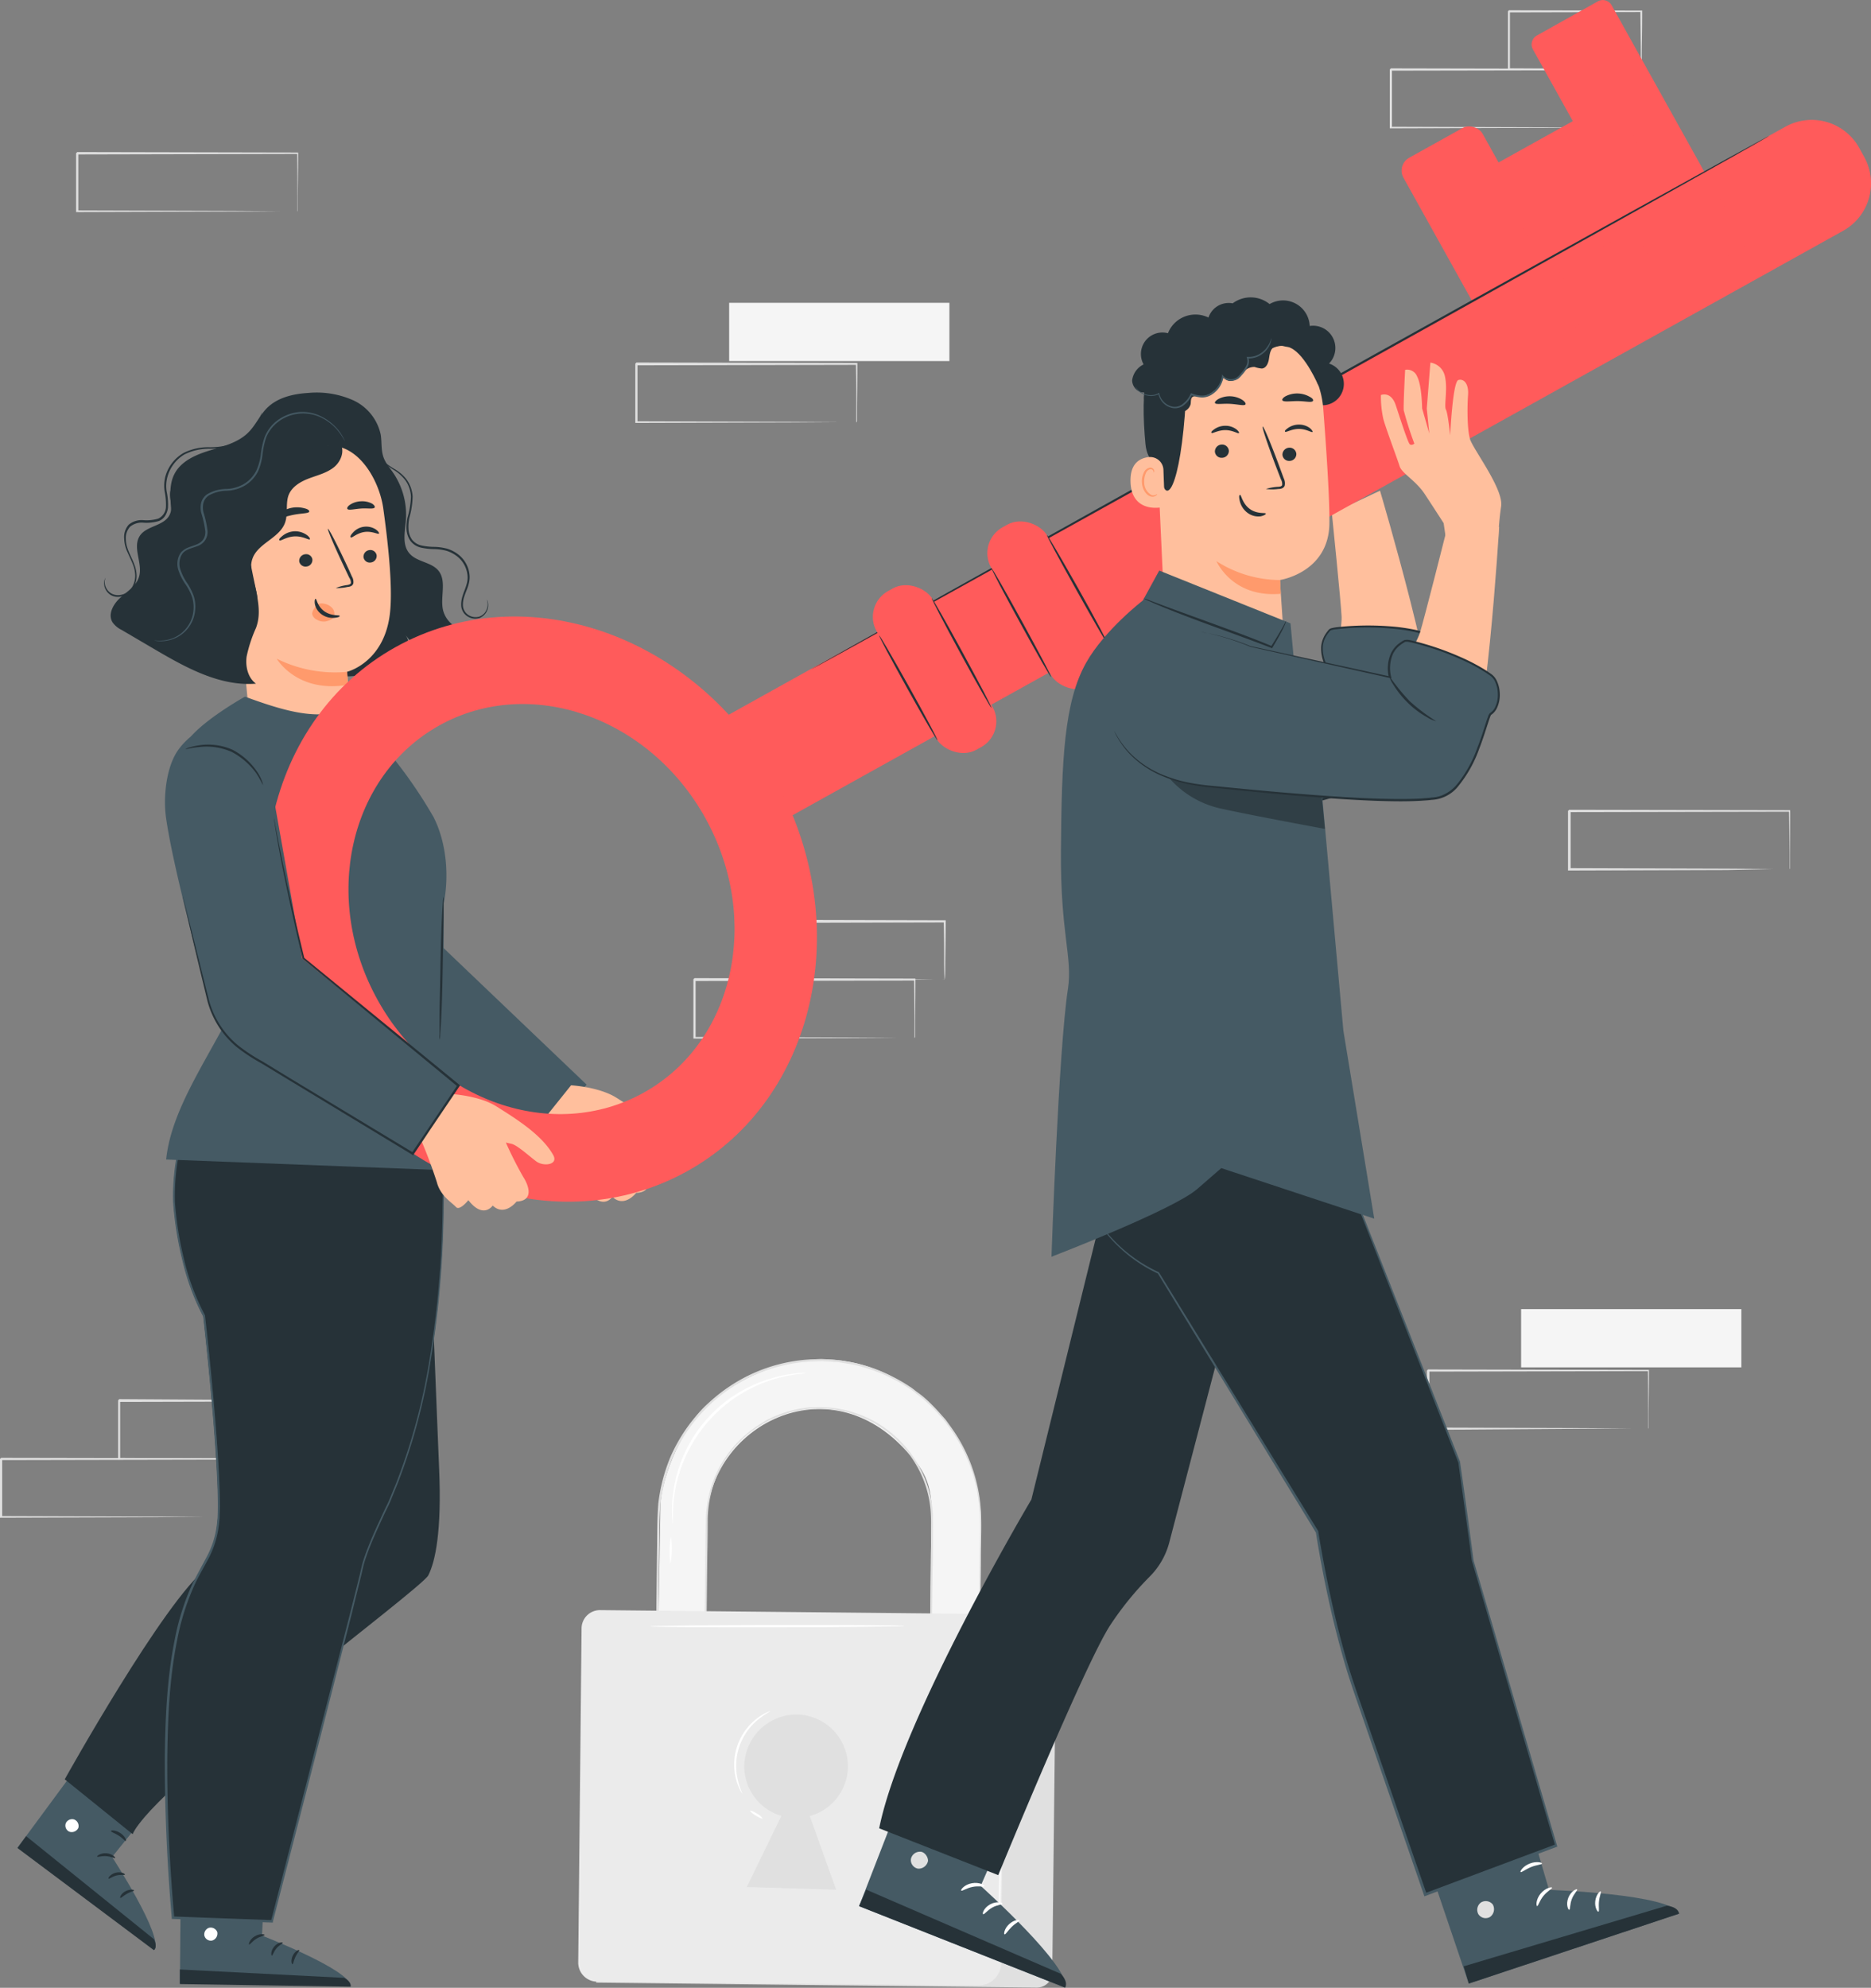 <svg xmlns="http://www.w3.org/2000/svg" viewBox="0 0 413.3 439.05"><rect x="0" y="0" width="413.3" height="439.05" fill="#808080" stroke="none"/><defs><style>.cls-1{fill:#e0e0e0;}.cls-2{fill:#f5f5f5;}.cls-3{fill:#ebebeb;}.cls-4{fill:#fafafa;}.cls-5{fill:#fff;}.cls-6{fill:#455a64;}.cls-7{fill:#263238;}.cls-8{fill:#ffbf9d;}.cls-9{fill:#ff9a6c;}.cls-10{fill:#ff5b5b;}.cls-11{opacity:0.3;}</style></defs><g id="Layer_2" data-name="Layer 2"><g id="Layer_1-2" data-name="Layer 1"><path class="cls-1" d="M395.28,192v-3.43c0-2.22,0-5.42-.08-9.44l.15.15-48.65.09.25-.24h0V192l-.24-.25,34.67.11,10.23.07h.12l-10.28.23-34.84.11h-.24V179.11h0l.25-.25,48.65.09h.18v.16c0,4.06-.06,7.29-.08,9.53v3.13A.72.72,0,0,1,395.28,192Z"/><path class="cls-2" d="M216,394.73l-11,4.73.74-65.25c.34-7.81-3.25-11.14-5.2-13.36-17.71-20.14-44.12-5.53-44.35,14.88L155.53,394l-10.71-.12,1.06-61c.08-6.87,5.42-18.79,10.81-23.06,29.8-23.61,60.29.78,60,26.58Z"/><path class="cls-1" d="M216,394.73v-4.55c0-3,.06-7.35.1-13s.11-12.5.18-20.49q.06-6,.12-12.77c0-4.52.41-9.33-.52-14.27a34.72,34.72,0,0,0-6.13-14.31c-.41-.55-.8-1.11-1.23-1.65s-.92-1-1.38-1.55a36.33,36.33,0,0,0-3-2.95c-.51-.49-1.11-.88-1.67-1.33a13.59,13.59,0,0,0-1.74-1.27,35.31,35.31,0,0,0-3.78-2.18,36.43,36.43,0,0,0-8.42-3l-2.26-.37-1.13-.19-1.15-.07-2.32-.15c-.78,0-1.56.05-2.34.08a35.28,35.28,0,0,0-30.81,21.44,37.76,37.76,0,0,0-2.62,10.11c-.3,3.5-.22,7.11-.29,10.72-.16,14.47-.33,29.45-.5,44.8q0,3.08-.07,6.12l-.25-.26,10.71.12-.25.25q.19-17.4.39-34,.09-8.25.19-16.29,0-4,.09-8a27.59,27.59,0,0,1,1.3-7.74,25.21,25.21,0,0,1,8.86-12.19,18.2,18.2,0,0,1,1.53-1.07l1.6-1a25.89,25.89,0,0,1,3.37-1.48,26.53,26.53,0,0,1,3.51-1c.59-.13,1.19-.18,1.78-.28l.89-.12h.9a25.32,25.32,0,0,1,7,.59,26.85,26.85,0,0,1,6.42,2.45,25.54,25.54,0,0,1,12,14.81,26,26,0,0,1,1,6,14.74,14.74,0,0,0,0,1.49,14.41,14.41,0,0,1,0,1.47v2.9c0,1.91,0,3.79-.07,5.63-.1,7.36-.18,14.12-.26,20.22-.17,12.19-.3,21.73-.39,28.07l-.07-.07,8.08.13h0l-8.12-.05h-.07v-.07c0-6.34.14-15.88.25-28.07.06-6.1.13-12.87.2-20.23,0-1.84,0-3.72.06-5.63v-4.36l-.06-1.47a23.65,23.65,0,0,0-3.53-11.57,24.92,24.92,0,0,0-9.27-8.91,26.76,26.76,0,0,0-6.31-2.4,25.47,25.47,0,0,0-6.91-.56h-.88l-.87.13c-.59.09-1.18.14-1.76.27a27,27,0,0,0-6.75,2.43l-1.57.94a17,17,0,0,0-1.5,1,24.71,24.71,0,0,0-8.69,12,26.53,26.53,0,0,0-1.26,7.6q0,3.94-.09,7.95-.09,8-.18,16.29c-.12,11-.25,22.37-.38,34v.25h-.25L144.79,394h-.25v-.25q0-3,.07-6.12c.18-15.34.35-30.32.52-44.8.07-3.62,0-7.19.29-10.77a38.28,38.28,0,0,1,2.67-10.24A35.94,35.94,0,0,1,161,306.32a35.55,35.55,0,0,1,18.32-6.08c.79,0,1.58-.09,2.37-.07l2.69.16,1.48.17,2.24.37,1,.22a35.08,35.08,0,0,1,8,2.94,33.94,33.94,0,0,1,3.83,2.21c.63.37,1.17.87,1.75,1.29a18.19,18.19,0,0,1,1.7,1.34,36.92,36.92,0,0,1,3,3l1.4,1.57c.43.55.82,1.12,1.23,1.68a35,35,0,0,1,6.17,14.47c.93,5,.46,9.84.49,14.36s-.12,8.82-.17,12.82c-.11,8-.21,14.88-.29,20.51s-.14,10-.19,12.94c0,1.46,0,2.59-.06,3.35A3.1,3.1,0,0,0,216,394.73Z"/><path class="cls-1" d="M132.59,355.84l97,1.1a3.73,3.73,0,0,1,3.7,3.78l-.85,75A3.39,3.39,0,0,1,229,439l-97.29-1.1h0l.93-82.1Z"/><path class="cls-3" d="M132.59,355.63l85.3.85a4.06,4.06,0,0,1,4,4.1l-.73,73a5,5,0,0,1-5.05,4.95l-84.22-.84a4.21,4.21,0,0,1-4.16-4.24h0l.74-73.8A4.05,4.05,0,0,1,132.59,355.63Z"/><path class="cls-1" d="M187.3,390.26A11.46,11.46,0,0,0,176,378.68h-.36a11.59,11.59,0,0,0-11.23,11.23,11.4,11.4,0,0,0,8.2,11.16l-7.65,15.72,19.75.59-5.84-16.27A11.42,11.42,0,0,0,187.3,390.26Z"/><path class="cls-4" d="M220.63,431.2c-.14,0,0-14.29.25-31.91s.61-31.92.75-31.92,0,14.29-.25,31.92S220.77,431.21,220.63,431.2Z"/><path class="cls-5" d="M199.79,359.11c0,.14-12.57.28-28.08.31s-28.09-.06-28.09-.2,12.57-.27,28.09-.3S199.79,359,199.79,359.11Z"/><path class="cls-5" d="M164,396.17a2.49,2.49,0,0,1-.47-.72,11.11,11.11,0,0,1-.86-2.18,12.85,12.85,0,0,1,4.7-13.84,11.57,11.57,0,0,1,2-1.21,2.82,2.82,0,0,1,.8-.28,27.61,27.61,0,0,0-2.59,1.77A13.19,13.19,0,0,0,163,393.18C163.45,395.11,164,396.11,164,396.17Z"/><path class="cls-5" d="M168.45,401.65c-.07.12-.74-.17-1.5-.64s-1.31-.95-1.24-1.07.75.17,1.51.64A3.32,3.32,0,0,1,168.45,401.65Z"/><path class="cls-5" d="M178,303.28a14,14,0,0,1-1.93.25,34.85,34.85,0,0,0-5.16,1.11,31.4,31.4,0,0,0-22.26,30v1.94a1.69,1.69,0,0,1-.08-.5c0-.33-.1-.81-.11-1.44a27.9,27.9,0,0,1,.3-5.32,30.37,30.37,0,0,1,22.06-25,28.35,28.35,0,0,1,5.24-1c.62-.07,1.11-.06,1.44-.07A4.19,4.19,0,0,1,178,303.28Z"/><path class="cls-5" d="M148.09,345.43a18.5,18.5,0,0,1,.13-6A17.52,17.52,0,0,1,148.09,345.43Z"/><rect class="cls-2" x="161.07" y="66.88" width="48.65" height="12.87"/><path class="cls-1" d="M189.15,93.31V89.88c0-2.22,0-5.41-.08-9.44l.15.15-48.65.1.25-.25h0V93.29l-.24-.24,34.67.11,10.23.07h.12l-10.18.07-34.84.11h-.24V80.32h0l.25-.25,48.65.1h.15v.15c0,4.06-.06,7.29-.08,9.53V93A.54.54,0,0,1,189.15,93.31Z"/><rect class="cls-2" x="336.01" y="289.14" width="48.65" height="12.87"/><path class="cls-1" d="M364.09,315.57a1,1,0,0,1,0-.24v-3.19c0-2.22,0-5.41-.08-9.44l.15.15-48.65.1c.11-.11-.25.24.24-.25h0v12.85l-.24-.24,34.67.11,10.23.07h.12l-10.18.07-34.9.25h-.25V302.72h0l.25-.25,48.65.1h.15v.15c0,4.06-.06,7.29-.08,9.53v3.13A1.08,1.08,0,0,1,364.09,315.57Z"/><path class="cls-1" d="M65.71,46.72a.88.88,0,0,1,0-.23v-3.2c0-2.22,0-5.41-.08-9.44l.15.15-48.72.11c.11-.11-.25.25.24-.25h0V46.72l-.24-.24,34.67.11L62,46.66h3.75a.89.89,0,0,1-.23,0H62.07l-10.17.07-34.84.11h-.25v-13h0l.25-.25,48.65.1h.15v.15c0,4.07-.06,7.29-.08,9.53v3.14A.75.75,0,0,1,65.71,46.72Z"/><path class="cls-1" d="M355.81,28.24V24.81c0-2.22,0-5.42-.08-9.44l.15.15-48.65.09.25-.24h0V28.24l-.24-.24,34.67.11,10.23.06h.12l-10.18.07-34.84.11H307v-13h0l.25-.25,48.65.1h.15v.15c0,4.06-.06,7.29-.08,9.53v3.13A.6.6,0,0,1,355.81,28.24Z"/><path class="cls-1" d="M362.45,15.37a1,1,0,0,1,0-.25V11.86c0-2.26-.06-5.44-.1-9.36l.18.17-29.23.07.24-.24h0V15.35l-.23-.24,20.91.11,6.09.07h2.23a2.35,2.35,0,0,1-.53,0h-1.6l-6,.06-21.07.11h-.24V2.52h0c-.06,0,.47-.47.25-.25l29.23.07h.18v.18c0,4-.08,7.18-.1,9.47v2.54C362.66,15.16,362.45,15.38,362.45,15.37Z"/><path class="cls-1" d="M48.81,335.11v-3.42c0-2.22,0-5.42-.08-9.45l.15.15-48.65.1.25-.25h0V335.1l-.24-.24,34.67.11,10.23.07h.12l-10.18.07-34.84.11H0v-13H0L.25,322l48.65.09h.15v.15c0,4.07-.06,7.29-.08,9.54v3.13C48.82,335.11,48.82,335.11,48.81,335.11Z"/><path class="cls-1" d="M55.45,322.26a1,1,0,0,1,0-.24v-3.26c0-2.26-.06-5.45-.1-9.37l.18.18-29.23.07c-.22.22.3-.3.24-.25h0v12.86l-.23-.23,20.91.11,6.09.07h2.23a2.35,2.35,0,0,1-.53,0h-1.6l-6,.07-21.07.11H26.1v-13.1h0l.25-.25,29.1.18h.18v.18c0,4-.08,7.19-.1,9.47v2.55A2.72,2.72,0,0,1,55.45,322.26Z"/><path class="cls-1" d="M202,229.3a.88.88,0,0,1,0-.23v-3.19c0-2.23,0-5.42-.08-9.45l.15.15-48.65.1c.11-.11-.25.25.24-.25h0v12.85l-.24-.24,34.67.11,10.23.07h.11l-10.17.06-34.84.11h-.25v-13.1h0l.25-.25,48.65.1h.15v.15c0,4.07-.06,7.29-.08,9.54V229A1.28,1.28,0,0,1,202,229.3Z"/><path class="cls-1" d="M208.61,216.43a1,1,0,0,1,0-.24v-.69l-.05-2.58c0-2.25,0-5.44-.09-9.36l.18.18-29.24.07.25-.25h0v12.86l-.24-.23,20.91.11,6.1.06h2.23a2.44,2.44,0,0,1-.54,0h-1.59l-6,.07-21.07.11h-.23v-13.1h0c0,.05.48-.47.25-.25l29.24.07h.18v.18c0,4-.07,7.19-.09,9.47,0,1.07,0,1.92-.05,2.54A4.56,4.56,0,0,1,208.61,216.43Z"/><path class="cls-6" d="M21.87,383.71l-18,24.4,30.26,22.52c2-3-9.37-20.48-9.37-20.48L37,395Z"/><path class="cls-5" d="M16.45,401.89a1.54,1.54,0,0,0-1.9.77,1.49,1.49,0,0,0,.75,1.9,1.61,1.61,0,0,0,2-.83,1.54,1.54,0,0,0-1-1.89"/><path class="cls-7" d="M3.86,408.17l1.91-2.62L34,428.31s.9,1.6,0,2.43Z"/><path class="cls-7" d="M25.45,410.37c-.11.15-.9-.33-2-.4s-1.93.27-2,.11.77-.85,2.07-.75S25.53,410.26,25.45,410.37Z"/><path class="cls-7" d="M27.6,414.05c-.08.17-.9-.06-1.87.19s-1.6.81-1.75.69.39-1,1.6-1.31S27.7,413.91,27.6,414.05Z"/><path class="cls-7" d="M26.57,419.19c-.16-.07.19-1,1.17-1.49s1.91-.33,1.88-.16-.78.28-1.57.73S26.73,419.28,26.57,419.19Z"/><path class="cls-7" d="M27.79,406.61c-.17.09-.69-.62-1.57-1.18s-1.72-.79-1.71-1,1-.25,2.06.43S28,406.55,27.79,406.61Z"/><path class="cls-7" d="M95,281.57c.54,3.06,1.4,29.09,2,42.82s-.82,20.48-2.39,23.56S33.81,394.66,29.3,405.11L14.3,393s22-39.49,31.38-46.67,27.43-13.77,27.43-13.77L68,257.39l24.59-1.34Z"/><path class="cls-6" d="M40,407.84l-.26,30.27,37.71.52c-.17-3.6-19.58-11.11-19.58-11.11l1-19.41Z"/><path class="cls-5" d="M46.23,425.77a1.55,1.55,0,0,0-1.09,1.74,1.48,1.48,0,0,0,1.72,1.1A1.62,1.62,0,0,0,48,426.76a1.54,1.54,0,0,0-1.91-.94"/><path class="cls-7" d="M39.73,438.22V435L76,436.85s1.66.77,1.45,1.95Z"/><path class="cls-7" d="M58.45,427.38c0,.19-.93.26-1.84.84s-1.41,1.34-1.58,1.27.12-1.14,1.24-1.82S58.53,427.21,58.45,427.38Z"/><path class="cls-7" d="M62.45,429.11c0,.18-.77.48-1.4,1.25s-.83,1.6-1,1.58-.29-1.05.52-2S62.45,428.9,62.45,429.11Z"/><path class="cls-7" d="M64.6,433.84c-.17,0-.41-.89.07-1.89s1.36-1.39,1.43-1.24-.46.69-.85,1.52S64.78,433.82,64.6,433.84Z"/><path class="cls-7" d="M58.21,422.93c-.08.17-.92-.1-2,0s-1.86.37-2,.21.69-.8,1.92-.85S58.3,422.79,58.21,422.93Z"/><path class="cls-7" d="M97.75,252.94c0,1.77,2.87,46.58-11.78,79,0,0-5.07,10.14-6,14.57s-19.88,77.91-19.88,77.91l-21.9-.8s-3.5-36.81,0-58.12,10-18.81,10-32.57-3.27-42.29-3.27-42.29-4.78-7.79-6.41-22.9C37.18,255.47,43,242.32,43,242.32l5.71-10.11L97,229.68Z"/><path class="cls-6" d="M97.75,252.94v-1.53c0-1-.06-2.51-.1-4.48-.09-4-.24-9.77-.42-17.29v-.11h-.12L48.8,232h-.1l-.06.09c-1.77,3.14-3.72,6.57-5.72,10.11h0a64.61,64.61,0,0,0-3.47,11.1,49.52,49.52,0,0,0-1.21,12.19,74.5,74.5,0,0,0,2,12.69,51.58,51.58,0,0,0,4.63,12.57v-.1c.83,7.46,1.6,15.19,2.25,23.15.32,4,.6,8,.8,12.11.1,2,.18,4.1.19,6.17,0,1,0,2.07-.06,3.1a28.47,28.47,0,0,1-.38,3.08,20,20,0,0,1-2.15,5.86c-1,1.87-2,3.72-3,5.67a53.59,53.59,0,0,0-3.93,12.4c-1.74,8.6-2.09,17.54-2.19,26.55,0,11.89.56,23.57,1.54,34.86v.24h.23l21.9.8h.21l0-.21c6.35-24.61,12.27-47.61,17.49-68.29l1.89-7.65c.33-1.27.54-2.53.93-3.73s.83-2.39,1.29-3.55c.94-2.32,2-4.57,3-6.76l.78-1.63a16.11,16.11,0,0,0,.74-1.64c.45-1.11.9-2.2,1.35-3.29A132.79,132.79,0,0,0,94.71,303,216.52,216.52,0,0,0,98,266.21c.06-8.62-.29-13.3-.29-13.3v.86c0,.57,0,1.44.06,2.56.06,2.25.1,5.57,0,9.88a222.52,222.52,0,0,1-3.33,36.71,132.15,132.15,0,0,1-7,24.84L86.11,331c-.22.56-.47,1.09-.74,1.63s-.53,1.09-.79,1.64c-1,2.19-2.06,4.44-3,6.77-.47,1.17-.92,2.36-1.31,3.58s-.62,2.51-.94,3.75c-.63,2.52-1.26,5.06-1.91,7.65-5.31,20.66-11.22,43.66-17.55,68.27l.26-.19-21.9-.81.26.24c-1-11.27-1.58-22.94-1.54-34.81.1-9,.45-17.9,2.18-26.44A53.75,53.75,0,0,1,43,350c.9-1.93,2-3.76,3-5.66a20.94,20.94,0,0,0,2.12-6,27.65,27.65,0,0,0,.39-3.15c0-1,.1-2.1.06-3.13,0-2.08-.09-4.15-.19-6.2-.2-4.1-.49-8.14-.82-12.12q-1-12-2.27-23.17h0v-.06a51,51,0,0,1-4.65-12.42,75.48,75.48,0,0,1-2-12.6,49.1,49.1,0,0,1,1.18-12.08,66.28,66.28,0,0,1,3.39-11h0l5.7-10.12-.16.1,48.31-2.61-.13-.11c.24,7.51.42,13.33.54,17.28.07,2,.12,3.46.16,4.48S97.75,252.94,97.75,252.94Z"/><path class="cls-6" d="M82,161.18s-13-2.3-11.79,14.43c.76,10,3.7,27.16,5.33,38.11.56,3.79,1.8,10.57,6.81,14.55l35.9,24.84,11.33-13.55L97.56,209l-5-30.2Z"/><path class="cls-7" d="M83.57,100.88a16.47,16.47,0,0,1,6.1,13.92c-.2,2.56-.91,5.47.76,7.42s4.87,1.88,6.45,3.86c1.85,2.34.3,5.82,1,8.73a5.92,5.92,0,0,0,6.29,4.39,23,23,0,0,1-11.44,5l-3.28-4.09c1.22,1.44.89,3.73-.28,5.2a9.61,9.61,0,0,1-4.72,2.8,29.26,29.26,0,0,1-25.65-4.17"/><path class="cls-7" d="M35.54,123.45c.64-2,1.72-3.77,2.15-5.78.92-4.33-1.19-9.21.91-13.11,1.5-2.77,4.68-4.13,7.7-5.06s6.24-1.71,8.49-3.92C56.43,94,57.37,91.72,59,90.1c2.34-2.32,5.8-3.11,9.08-3.31A19.83,19.83,0,0,1,78,88.4,10.83,10.83,0,0,1,84.1,96c.26,1.62.06,3.33.58,4.9s1.91,3.06,2.75,4.67A8.67,8.67,0,0,1,85.26,116L62.08,145.94c-4.87,1.84-16.67-.38-20.43-4S33.93,128.4,35.54,123.45Z"/><path class="cls-8" d="M84.65,112.2c-1-6.8-6.13-14.83-12.88-13.59l-20.84,7c-2,.38-.58,3.73-.38,5.8l4.53,47s-2.82,2-3.82,1.62a.29.29,0,0,0-.37.18.27.27,0,0,0,0,.25c2.53,3.65,14.32,19.52,26.53,14.65,2.72-1.09-.29-9.66,0-12.83l-.36-8.11c-.27-4.14-.4-5.84-.4-5.8s8.62-2.12,9.55-13.65C86.71,129,85.71,119.75,84.65,112.2Z"/><path class="cls-7" d="M83.2,122.66a1.46,1.46,0,0,1-1.3,1.58,1.39,1.39,0,0,1-1.6-1.16v0a1.47,1.47,0,0,1,1.3-1.58,1.4,1.4,0,0,1,1.6,1.16Z"/><path class="cls-7" d="M69,123.55a1.45,1.45,0,0,1-1.29,1.58A1.41,1.41,0,0,1,66.1,124v0a1.47,1.47,0,0,1,1.3-1.58A1.39,1.39,0,0,1,69,123.51Z"/><path class="cls-7" d="M83.72,117.84c-.16.27-1.52-.59-3.22-.34s-2.79,1.41-3,1.2,0-.56.49-1.09a3.91,3.91,0,0,1,5-.69C83.55,117.31,83.8,117.72,83.72,117.84Z"/><path class="cls-7" d="M68.45,119.11c-.2.25-1.53-.72-3.36-.64s-3.13,1.11-3.34.88.09-.54.66-1a4.49,4.49,0,0,1,2.65-1,4.39,4.39,0,0,1,2.7.81C68.33,118.57,68.54,119,68.45,119.11Z"/><path class="cls-7" d="M74.18,129.88a10,10,0,0,1,2.52-.66c.39-.07.77-.18.81-.46a2,2,0,0,0-.36-1.17c-.45-.94-.92-1.93-1.42-3-2-4.23-3.45-7.71-3.28-7.79s1.92,3.28,3.9,7.5c.48,1,.94,2,1.37,3a2.32,2.32,0,0,1,.33,1.56,1,1,0,0,1-.61.64,2.23,2.23,0,0,1-.67.14A10.25,10.25,0,0,1,74.18,129.88Z"/><path class="cls-9" d="M76.69,148.39a29,29,0,0,1-15.56-2.9s4.45,7.7,15.76,5.76Z"/><path class="cls-9" d="M69.39,134.46a2.67,2.67,0,0,1,.8-1,2.06,2.06,0,0,1,1.36-.13,3.17,3.17,0,0,1,1.78.9,1.91,1.91,0,0,1,.45,1.88h0c-.18.66-1.16,1-1.83,1.14a2.94,2.94,0,0,1-2-.41,1.74,1.74,0,0,1-1-1.3A2.18,2.18,0,0,1,69.39,134.46Z"/><path class="cls-7" d="M69.71,132.25c.25,0,.39,1.67,1.94,2.77s3.35.77,3.38,1-.37.36-1.14.44a4.17,4.17,0,0,1-2.82-.75,3.65,3.65,0,0,1-1.52-2.33C69.45,132.69,69.59,132.25,69.71,132.25Z"/><path class="cls-7" d="M68.31,113c-.13.43-1.71.35-3.54.72s-3.28,1-3.55.61c-.12-.17.1-.59.67-1.05a6.24,6.24,0,0,1,5.4-1C68,112.44,68.36,112.75,68.31,113Z"/><path class="cls-7" d="M82.75,112.11c-.29.38-1.55.11-3,.21s-2.73.45-3,.1c-.14-.17,0-.55.55-.93a4.75,4.75,0,0,1,2.43-.77,4.64,4.64,0,0,1,2.48.53C82.68,111.55,82.88,111.91,82.75,112.11Z"/><path class="cls-7" d="M46.32,107.25c1-1.62,2.94-2.45,4.74-3.14A105.27,105.27,0,0,1,75.2,98c1,1.69.08,4-1.47,5.23s-3.55,1.72-5.4,2.41-3.76,1.77-4.53,3.6-.12,4.24-.84,6.22c-1.23,3.42-6,4.52-7.19,7.93-.92,2.59.58,5.34,1,8.06a9.8,9.8,0,0,1-8.36,11.06,8.79,8.79,0,0,1-1.26.09q-.84-14.68-1.69-29.36C45.29,111.16,45.21,109,46.32,107.25Z"/><path class="cls-7" d="M26.6,132c1.55-1.39,3.49-2.59,4.1-4.57.9-2.89-1.42-6.28.08-8.91,1.36-2.4,5.37-2.27,6.64-4.72,1-1.92-.15-3.61.22-5.29s2.77-3.15,4.47-2.95l13.34,19.37c1.24,6.5,2.49,10,1.1,13.76A30.76,30.76,0,0,0,54.48,145c-.3,2.2.27,4.69,2.06,6-8,.63-15.48-3.55-22.4-7.6l-7.29-4.28a5.17,5.17,0,0,1-2-1.68C23.76,135.65,25.06,133.36,26.6,132Z"/><path class="cls-6" d="M34,141.42a3.64,3.64,0,0,0,.86.17,7.45,7.45,0,0,0,2.49-.18,7.47,7.47,0,0,0,5.75-6.54,7.77,7.77,0,0,0-.26-3.07,12.89,12.89,0,0,0-1.48-3,11.37,11.37,0,0,1-1.53-3.08,4,4,0,0,1,.43-3.39c.72-1,2.07-1.21,3.33-1.71a3.25,3.25,0,0,0,2.25-3.36,22.89,22.89,0,0,0-.91-4.16,4.5,4.5,0,0,1,0-2,2.89,2.89,0,0,1,1.15-1.63,8.16,8.16,0,0,1,4-1.08,8.47,8.47,0,0,0,4.12-1.21A7.66,7.66,0,0,0,57,104.11a12.59,12.59,0,0,0,1-3.83,18.66,18.66,0,0,1,.78-3.6,8.25,8.25,0,0,1,1.88-2.83,9.13,9.13,0,0,1,10.53-1.5,11.21,11.21,0,0,1,3.08,2.34,14.66,14.66,0,0,1,1.9,2.73.54.54,0,0,0-.07-.21c-.08-.19-.18-.39-.28-.58a10.67,10.67,0,0,0-1.39-2,11.34,11.34,0,0,0-3.1-2.45A9.39,9.39,0,0,0,66.26,91a9.52,9.52,0,0,0-5.81,2.55,8.54,8.54,0,0,0-2,3,18.7,18.7,0,0,0-.82,3.67,12.45,12.45,0,0,1-1,3.7A7.28,7.28,0,0,1,54,106.82,8.21,8.21,0,0,1,50.05,108a8.49,8.49,0,0,0-4.28,1.16A3.31,3.31,0,0,0,44.45,111a4.75,4.75,0,0,0,0,2.25,23.78,23.78,0,0,1,.9,4.08,3.08,3.08,0,0,1-.46,1.83,3.27,3.27,0,0,1-1.51,1.11c-.59.25-1.23.42-1.85.68a4,4,0,0,0-1.65,1.19,4.42,4.42,0,0,0-.48,3.76,11.73,11.73,0,0,0,1.6,3.18,12,12,0,0,1,1.45,2.86,7.6,7.6,0,0,1,.28,2.92,7.29,7.29,0,0,1-5.48,6.4A8.24,8.24,0,0,1,34,141.42Z"/><path class="cls-7" d="M23.31,127.65a1.74,1.74,0,0,0-.26.65,2.9,2.9,0,0,0,.34,2,3,3,0,0,0,1,1.07,3.06,3.06,0,0,0,1.71.46,4,4,0,0,0,3.5-2.23,5.23,5.23,0,0,0,.57-2.43,7.3,7.3,0,0,0-.56-2.64c-.63-1.73-1.79-3.42-1.81-5.44a3.72,3.72,0,0,1,.93-2.75,4.05,4.05,0,0,1,2.9-.9,9.62,9.62,0,0,0,3.46-.36,2.92,2.92,0,0,0,1.42-1.2,4.32,4.32,0,0,0,.59-1.76,13.75,13.75,0,0,0-.29-3.56,7.63,7.63,0,0,1,.19-3.29,8.3,8.3,0,0,1,3.71-4.88,12,12,0,0,1,5.57-1.28,15.8,15.8,0,0,0,5.06-.8,10.69,10.69,0,0,0,5.58-4.72,7.31,7.31,0,0,0,.95-2.53,15,15,0,0,1-1.11,2.44,10.67,10.67,0,0,1-5.5,4.56,16.31,16.31,0,0,1-5,.72,12.15,12.15,0,0,0-5.74,1.28,8.68,8.68,0,0,0-3.94,5,8.15,8.15,0,0,0-.21,3.47,14.77,14.77,0,0,1,.29,3.44,3,3,0,0,1-1.73,2.59,9.14,9.14,0,0,1-3.29.33,4.45,4.45,0,0,0-3.21,1,4.12,4.12,0,0,0-1,3.07,7.78,7.78,0,0,0,.73,3c.39.9.82,1.74,1.15,2.58a7,7,0,0,1,.56,2.51,5.13,5.13,0,0,1-.5,2.28,3.7,3.7,0,0,1-3.21,2.12,2.94,2.94,0,0,1-1.59-.39,2.74,2.74,0,0,1-1-1,2.78,2.78,0,0,1-.41-1.87C23.21,127.88,23.34,127.66,23.31,127.65Z"/><path class="cls-7" d="M107.54,132.42a3.12,3.12,0,0,1,0,2.09,2.73,2.73,0,0,1-1.66,1.69,2.89,2.89,0,0,1-2.93-.8,2.66,2.66,0,0,1-.69-1.68,5.69,5.69,0,0,1,.31-2c.42-1.35,1.29-2.82,1.16-4.59a6.48,6.48,0,0,0-2.44-4.62,7.53,7.53,0,0,0-2.49-1.31,11.88,11.88,0,0,0-2.84-.41,13.57,13.57,0,0,1-2.77-.29A3.63,3.63,0,0,1,91,119.17a4.45,4.45,0,0,1-.77-2.37,9.27,9.27,0,0,1,.2-2.46,18.48,18.48,0,0,0,.72-4.68,7.14,7.14,0,0,0-1.43-3.88,9.17,9.17,0,0,0-2.6-2.2,17.61,17.61,0,0,1-2.09-1.44,5.1,5.1,0,0,1-1.3-1.68v.14a1.68,1.68,0,0,0,.16.39,4.31,4.31,0,0,0,1,1.28A15.36,15.36,0,0,0,87,103.8,9.23,9.23,0,0,1,89.48,106a6.71,6.71,0,0,1,1.3,3.7,18.58,18.58,0,0,1-.75,4.57,9.77,9.77,0,0,0-.23,2.58,5,5,0,0,0,.86,2.61,4.08,4.08,0,0,0,2.4,1.51,14.38,14.38,0,0,0,2.85.31,11.46,11.46,0,0,1,2.74.38,7.6,7.6,0,0,1,2.34,1.23,6.07,6.07,0,0,1,2.29,4.29c.14,1.61-.66,3-1.1,4.45a6.11,6.11,0,0,0-.3,2.16,3,3,0,0,0,.81,1.87,3.17,3.17,0,0,0,3.26.83,3.07,3.07,0,0,0,1.82-3.5A1.65,1.65,0,0,0,107.54,132.42Z"/><path class="cls-6" d="M98,210.75V199.69c1.24-6.21.65-13.57-2.24-19.24A104.81,104.81,0,0,0,88.8,169.9l-11-14.29c-6.06,4.41-15.55,1.22-23.69-1.74,0,0-8,4.45-11.78,8.63C38.4,166.9,51.84,222,51.84,222c-6.09,12.18-14,23-15.14,34.1l63.6,2.45-2.7-29.16Z"/><path class="cls-7" d="M97.1,229.65a5.79,5.79,0,0,1,0-1.25V225c0-3,.11-6.87.18-11.18s.2-8.32.34-11.18c.07-1.43.14-2.59.2-3.39a5.76,5.76,0,0,1,.16-1.23,6.42,6.42,0,0,1,0,1.24v3.39c-.05,3-.12,6.87-.19,11.18s-.19,8.32-.33,11.18c-.07,1.43-.14,2.59-.21,3.39A5.11,5.11,0,0,1,97.1,229.65Z"/><path class="cls-8" d="M126.15,239.71s6.2.34,10,2.74,10,6.14,12.55,10.77c1.17,2.13-2.16,2.58-3.81,1.35s-4.16-3.57-5.41-3.85l-1.25-.29A81,81,0,0,0,142,258c1.29,2,2.41,5.32-1.47,5.47,0,0-2.61,3.4-5.25.88,0,0-2.06,3.09-5.38-1.19,0,0-1.94,2.45-2.74,1.51s-3.45-2.42-4.22-5.48q-1.74-5.34-4-10.49Z"/><path class="cls-8" d="M265,153.77c.69,0,29.08-3,29.08-3s2.41-11.54,2.28-14.54-2.15-22.85-2.15-22.85l10.63-5s14.21,47.92,11.11,51.9-8.93,7.55-9.43,7.57-27.51,12-46.3,5.77S265,153.77,265,153.77Z"/><path class="cls-6" d="M240.08,179.64c4.18,4.15,11.38,7.6,23.4,4.6,23.76-5.94,41.57-11,48.65-14.8s4.32-20.78,4.92-21.55c1.79-2.32-.18-7.3-2.73-8.08-7.27-2.2-19.92-1.33-20.56-.67-3.73,3.92-.33,8.68-.33,8.68l-31.33,4.11a52.85,52.85,0,0,0-11.51.73"/><path class="cls-7" d="M250.59,152.66l.75-.16c.5-.09,1.24-.22,2.22-.34a53.1,53.1,0,0,1,8.55-.36h0l31.32-4.2-.15.35a8.4,8.4,0,0,1-1.44-5.15,6.06,6.06,0,0,1,.9-2.66,8.51,8.51,0,0,1,.86-1.14,2,2,0,0,1,.41-.22l.36-.09c.24-.06.47-.08.7-.13a63.41,63.41,0,0,1,11.69-.24,41.36,41.36,0,0,1,6.08.84c.5.11,1,.26,1.52.39a3.84,3.84,0,0,1,1.43.84,7.12,7.12,0,0,1,1.77,2.72,6.81,6.81,0,0,1,.41,3.25,4,4,0,0,1-.63,1.6c-.09.1-.08.37-.09.63v.8c.07,2.15.17,4.34.11,6.54a27.53,27.53,0,0,1-1.51,9.18,9.09,9.09,0,0,1-2.6,3.83,8.56,8.56,0,0,1-2,1.18c-.66.35-1.36.62-2,.94-2.74,1.17-5.49,2.13-8.2,3s-5.37,1.71-8,2.48c-10.46,3-20,5.43-27.94,7.42a51.63,51.63,0,0,1-5.76,1.19,29.77,29.77,0,0,1-5.25.28,21.79,21.79,0,0,1-8.19-1.78,18.42,18.42,0,0,1-4.5-2.8,10.72,10.72,0,0,1-1.34-1.27s.46.44,1.41,1.19a19.54,19.54,0,0,0,4.52,2.7,21.94,21.94,0,0,0,8.11,1.67,29.07,29.07,0,0,0,5.19-.32A52.88,52.88,0,0,0,265,183.6c8-2,17.46-4.46,27.89-7.52,2.61-.77,5.27-1.59,8-2.49s5.44-1.85,8.15-3c.66-.31,1.35-.58,2-.93a7.6,7.6,0,0,0,4.32-4.73,27.27,27.27,0,0,0,1.45-9.05c.06-2.19,0-4.36-.11-6.52v-1.25a1,1,0,0,1,0-.24,1.42,1.42,0,0,1,.08-.18l.05-.08a3.21,3.21,0,0,0,.54-1.37,6.29,6.29,0,0,0-.39-3,6.62,6.62,0,0,0-1.62-2.52,3.31,3.31,0,0,0-1.24-.73l-1.49-.39a41.83,41.83,0,0,0-6-.83,61.28,61.28,0,0,0-11.57.22,2.62,2.62,0,0,0-.68.12l-.32.07-.2.1a8.26,8.26,0,0,0-.81,1.06,5.4,5.4,0,0,0-.84,2.45,8,8,0,0,0,1.34,4.85l.2.31h-.35l-31.34,4h0a55,55,0,0,0-8.51.24c-1,.1-1.73.21-2.23.28A2.79,2.79,0,0,0,250.59,152.66Z"/><path class="cls-10" d="M165.76,185.23,153,162.3h0L394.37,28a12,12,0,0,1,16.32,4.65l1.1,2a12,12,0,0,1-4.65,16.33L165.77,185.24h0Z"/><path class="cls-10" d="M368.16,64l-29.55-53.1a2.25,2.25,0,0,1,.87-3.05L353,.28a2.24,2.24,0,0,1,3,.87l29.56,53.1h0Z"/><rect class="cls-10" x="319.53" y="28.35" width="20" height="50.77" rx="3.24" transform="translate(15.46 167.05) rotate(-29.1)"/><rect class="cls-10" x="333.75" y="27.71" width="31.06" height="27.42" transform="translate(23.95 175.09) rotate(-29.1)"/><path class="cls-7" d="M390.84,30c.07.12-47.3,26.62-105.78,59.18s-106,58.86-106,58.73,47.29-26.62,105.79-59.19S390.77,29.84,390.84,30Z"/><path class="cls-10" d="M68,229.52c17.8,32,55.33,45,83.83,29.15S189,204,171.24,172.06s-55.32-45-83.83-29.15S50.22,197.56,68,229.52Zm87.79-48.86c12.47,22.4,6.38,49.57-13.6,60.68s-46.27,2-58.74-20.42-6.38-49.57,13.59-60.69S143.33,158.26,155.8,180.66Z"/><rect class="cls-10" x="199.32" y="127.72" width="14.26" height="40.12" rx="6.52" transform="translate(-45.81 119.06) rotate(-29.1)"/><rect class="cls-10" x="224.61" y="113.64" width="14.26" height="40.12" rx="6.52" transform="translate(-35.77 129.58) rotate(-29.1)"/><path class="cls-7" d="M205.81,132.11c.13-.07,3.18,5.3,6.83,12s6.5,12.16,6.37,12.23-3.18-5.29-6.83-12S205.68,132.11,205.81,132.11Z"/><path class="cls-7" d="M194.2,140.36c.13-.07,3.11,5.06,6.67,11.44s6.33,11.63,6.21,11.7-3.11-5.06-6.63-11.39S194.08,140.43,194.2,140.36Z"/><path class="cls-7" d="M231.26,118.18c.13-.07,3.24,5.27,7,11.93s6.61,12.13,6.48,12.2-3.23-5.28-6.94-11.94S231.14,118.25,231.26,118.18Z"/><path class="cls-7" d="M219.05,125.55c.12-.07,3.17,5.24,6.79,11.86s6.47,12,6.34,12.11-3.16-5.24-6.79-11.86S218.92,125.62,219.05,125.55Z"/><path class="cls-7" d="M291.58,89.48a4.72,4.72,0,0,0,2-9.18,4.92,4.92,0,0,0-4.27-8.3,5.89,5.89,0,0,0-6.13-5.64,6,6,0,0,0-2.73.8A6.64,6.64,0,0,0,272.3,67a4.71,4.71,0,0,0-4.17,8"/><path class="cls-8" d="M271.29,71.64h1a20.06,20.06,0,0,1,20,18.47c.75,9.69,1.45,20.4,1.37,25.6-.19,10.8-10.93,12.4-10.93,12.4l.87,12.94-26.13-.85-2.17-46.9C254.36,82.11,260.09,72.26,271.29,71.64Z"/><path class="cls-9" d="M282.8,128.11a26.09,26.09,0,0,1-14.09-4.17s3.46,8.15,14.2,7.21Z"/><path class="cls-7" d="M286.36,100.26a1.52,1.52,0,0,1-1.49,1.54,1.47,1.47,0,0,1-1.58-1.37v0a1.56,1.56,0,0,1,1.49-1.55,1.49,1.49,0,0,1,1.58,1.38Z"/><path class="cls-7" d="M289.94,95.4c-.19.2-1.36-.66-3-.66s-2.87.82-3.05.62.11-.45.64-.84a4.25,4.25,0,0,1,2.44-.74,4,4,0,0,1,2.39.78C289.86,95,290,95.32,289.94,95.4Z"/><path class="cls-7" d="M271.45,99.54a1.53,1.53,0,0,1-1.5,1.57,1.47,1.47,0,0,1-1.58-1.37v0a1.55,1.55,0,0,1,1.49-1.55,1.49,1.49,0,0,1,1.59,1.37Z"/><path class="cls-7" d="M273.68,95.66c-.19.2-1.36-.66-3-.66s-2.87.82-3.05.62.11-.45.64-.84a4.25,4.25,0,0,1,2.44-.74,4,4,0,0,1,2.39.78C273.6,95.21,273.77,95.57,273.68,95.66Z"/><path class="cls-7" d="M279.64,108a11.17,11.17,0,0,1,2.69-.48c.42,0,.82-.12.9-.41a2.12,2.12,0,0,0-.28-1.25l-1.24-3.22c-1.72-4.59-3-8.36-2.78-8.42s1.73,3.59,3.45,8.17c.41,1.13.81,2.21,1.19,3.24a2.51,2.51,0,0,1,.21,1.66,1.06,1.06,0,0,1-.7.61,2.14,2.14,0,0,1-.71.1A10.4,10.4,0,0,1,279.64,108Z"/><path class="cls-7" d="M275.13,89.3c-.22.42-1.63,0-3.38-.1s-3.21.23-3.37-.21c-.07-.21.24-.58.87-.92a5.37,5.37,0,0,1,2.62-.54,5.25,5.25,0,0,1,2.53.78C275,88.7,275.23,89.11,275.13,89.3Z"/><path class="cls-7" d="M290,88.59c-.35.37-1.72,0-3.36,0s-3,.25-3.35-.15c-.14-.19.08-.57.69-.92a5.63,5.63,0,0,1,5.4.16C290,88,290.19,88.4,290,88.59Z"/><path class="cls-7" d="M291.25,85.21s-2.82-6.75-6.07-8.33c-3.93-1.92-5.63,2.39-9.38,1.33s-7.5-2.89-11.34,0c-4.2,3.16-2.24,5.39-2.52,10.17-1.1,19.36-4.66,24.82-5.63,15.7-.11-1-2.88-1.8-3.28-6-.52-5.47-.71-12.12.53-16,1-3.27,2.91-5.53,6.26-8,5.3-3.92,12.56-4,17.49-3.47S291.72,76.77,291.25,85.21Z"/><path class="cls-8" d="M257,103.78a2.92,2.92,0,0,0-3-2.83h-.14c-2,.19-4.25,1.32-4.13,5.47.21,7.36,7.56,5.63,7.57,5.41S257.11,106.86,257,103.78Z"/><path class="cls-9" d="M255.6,109.11a1.63,1.63,0,0,1-.34.2,1.25,1.25,0,0,1-.95,0,3.16,3.16,0,0,1-1.55-2.81,4.17,4.17,0,0,1,.3-1.84,1.49,1.49,0,0,1,.94-1,.66.66,0,0,1,.77.33c.1.2.06.35.1.36s.15-.13.08-.43a.77.77,0,0,0-.3-.45.94.94,0,0,0-.71-.17,1.82,1.82,0,0,0-1.31,1.18,4.33,4.33,0,0,0-.39,2.06c.09,1.48.89,2.85,2,3.13a1.31,1.31,0,0,0,1.16-.23C255.6,109.29,255.63,109.11,255.6,109.11Z"/><path class="cls-7" d="M257.18,89.52A6.86,6.86,0,0,0,260.29,91,2.4,2.4,0,0,0,263,89.29c.09-.51,0-1.11.3-1.5s1.15-.32,1.76-.25c2.14.23,4.65-2.13,5.2-4.21a1.9,1.9,0,0,0,2.56.54,6.66,6.66,0,0,0,1.78-1.57,3.07,3.07,0,0,1,2.53-1.25,6.73,6.73,0,0,0,1.6.35c1-.08,1.44-1.21,1.59-2.17s.27-2.07,1.09-2.59a3.89,3.89,0,0,1,2.63-.07c.89.14,2-.07,2.27-.94a1.77,1.77,0,0,0-.33-1.33,4.77,4.77,0,0,0-5.62-1.82,6.45,6.45,0,0,0-11.87-1.29,6.55,6.55,0,0,0-9.25.41,6.46,6.46,0,0,0-1.24,2,4.75,4.75,0,0,0-5.38,6.89A4.54,4.54,0,0,0,250.09,84c0,1.52,1.45,3,2.92,2.64a2.63,2.63,0,0,0,4.54,2.64"/><path class="cls-6" d="M280.86,74.64v.14a1.13,1.13,0,0,1-.05.39,4.79,4.79,0,0,1-.54,1.42,5.19,5.19,0,0,1-1.63,1.73,4.85,4.85,0,0,1-3,.85l.12-.16a2.62,2.62,0,0,1-.15,2,7.29,7.29,0,0,1-1.26,1.8,5.14,5.14,0,0,1-.83.85,2.75,2.75,0,0,1-3.53-.43l.27-.08A5.49,5.49,0,0,1,267.91,87a4,4,0,0,1-2.42.79,7.22,7.22,0,0,1-2.38-.53l.2-.09a5.77,5.77,0,0,1-1.75,2.27,3.06,3.06,0,0,1-2.56.69,4,4,0,0,1-3.12-3.18l.17.08a3.83,3.83,0,0,1-2.53.36,4.13,4.13,0,0,1-1.76-.79,3.52,3.52,0,0,1-.82-.9,1.27,1.27,0,0,1-.18-.39,4.2,4.2,0,0,0,1.07,1.19,3.89,3.89,0,0,0,1.72.71,3.55,3.55,0,0,0,2.39-.38l.14-.08v.16A3.78,3.78,0,0,0,259,89.81a2.79,2.79,0,0,0,2.33-.65A5.43,5.43,0,0,0,263,87l.06-.13h.14a6.8,6.8,0,0,0,2.27.5,3.69,3.69,0,0,0,2.24-.73,5.21,5.21,0,0,0,2.22-3.59v-.35l.23.27a2.36,2.36,0,0,0,2.09.76,2.15,2.15,0,0,0,1-.38,4.49,4.49,0,0,0,.78-.79,7.53,7.53,0,0,0,1.24-1.72,2.36,2.36,0,0,0,.16-1.84l-.06-.18h.19a4.63,4.63,0,0,0,2.89-.77,5.11,5.11,0,0,0,1.62-1.65A5.36,5.36,0,0,0,280.86,74.64Z"/><path class="cls-7" d="M279.62,113.44c-.06-.27-1.85.17-3.51-1s-1.93-3.18-2.18-3.13-.25.52-.07,1.33a4.58,4.58,0,0,0,1.73,2.64,4,4,0,0,0,2.9.76C279.26,113.87,279.66,113.56,279.62,113.44Z"/><path class="cls-6" d="M335.08,393.23l7.1,24.19s27,.9,28.73,5.25l-46.46,15.44-12.62-37.25Z"/><path class="cls-1" d="M327.16,420.19a2,2,0,0,0-.59,2.6,1.91,1.91,0,0,0,2.57.61,2.11,2.11,0,0,0,.61-2.76,2,2,0,0,0-2.75-.34"/><path class="cls-7" d="M368.29,420.92s2.37.21,2.62,1.75l-46.46,15.44-1.12-3.81,44.92-13.4"/><path class="cls-5" d="M342.85,416.93c.07.23-1,.71-1.9,1.81S339.8,421,339.56,421s-.33-1.44.75-2.75S342.83,416.71,342.85,416.93Z"/><path class="cls-5" d="M348.39,417.32c.13.21-.72.92-1.18,2.13s-.33,2.31-.56,2.37-.8-1.17-.21-2.67S348.32,417.11,348.39,417.32Z"/><path class="cls-5" d="M353.1,422.23c-.19.12-.88-.91-.71-2.34s1.06-2.29,1.22-2.13-.28,1-.4,2.22S353.32,422.11,353.1,422.23Z"/><path class="cls-5" d="M340.62,411.6c0,.24-1.17.27-2.42.78s-2.12,1.25-2.3,1.1.51-1.28,2-1.87S340.68,411.38,340.62,411.6Z"/><path class="cls-6" d="M226.74,393.44l-10.11,23.1s20.09,18,18.64,22.48l-45.5-18L204,384.38Z"/><path class="cls-1" d="M203.34,409a2,2,0,0,0-2.12,1.61,1.92,1.92,0,0,0,1.58,2.12A2.12,2.12,0,0,0,205,411c0-1-.91-2.14-1.89-2"/><path class="cls-7" d="M234.38,436s1.68,1.69.89,3l-45.5-18,1.59-3.63,43,18.6"/><path class="cls-5" d="M217.45,416.6c-.09.22-1.24-.12-2.62.16s-2.33,1-2.5.82.67-1.32,2.34-1.63S217.59,416.41,217.45,416.6Z"/><path class="cls-5" d="M221.45,420.46c0,.23-1.14.23-2.27.87s-1.73,1.55-2,1.46.14-1.41,1.55-2.18S221.53,420.25,221.45,420.46Z"/><path class="cls-5" d="M221.91,427.24c-.22,0-.09-1.26,1-2.25s2.28-1.07,2.3-.85-.88.62-1.73,1.45S222.14,427.31,221.91,427.24Z"/><path class="cls-5" d="M219.18,411.11c-.17.16-1.07-.54-2.36-1s-2.42-.4-2.46-.63,1.21-.66,2.72-.16S219.36,411,219.18,411.11Z"/><path class="cls-7" d="M243.77,266.54,227.83,331.2s-28.75,48.4-33.62,72.62l26.3,10.34s19.13-46.65,24.74-55.21a69.31,69.31,0,0,1,8.66-10.67,16.63,16.63,0,0,0,4.37-7.56l12.07-46.13Z"/><path class="cls-7" d="M237,256.2s2.22,17.32,18.89,25L291,338.4s2.75,18.6,8,34.27,15.86,45.87,15.86,45.87l28.89-10.8L325.33,344.8l-3-21.83-28.66-73-24.62-14.76Z"/><path class="cls-6" d="M237,256.2l.53-.36,1.59-1.06,6.24-4.12L269,235.11l.08-.05.08.05,24.64,14.73h0v.06l28.72,72.93v.05c1,6.9,2,14.29,3,21.83h0c5,17,10.3,35.19,15.78,53.93q1.33,4.53,2.64,9l.07.23-.23.08-28.89,10.8-.25.09-.08-.25c-5-14.51-9.84-28.48-14.41-41.73-1.15-3.31-2.28-6.59-3.22-9.87s-1.79-6.54-2.56-9.76c-1.52-6.44-2.74-12.73-3.7-18.83v.08l-34.92-57.22.06.05a32.6,32.6,0,0,1-11-8.38,34.38,34.38,0,0,1-5.4-8.66,35.8,35.8,0,0,1-2-6c-.17-.68-.27-1.21-.33-1.57s-.07-.54-.07-.54a2,2,0,0,0,.11.53c.11.35.17.88.36,1.57a37.37,37.37,0,0,0,2.06,5.92,34.8,34.8,0,0,0,5.42,8.57A32.51,32.51,0,0,0,256,281h0l35.19,57.16h0v.05c1,6.08,2.2,12.36,3.72,18.79.77,3.21,1.61,6.46,2.56,9.73s2.07,6.53,3.22,9.84c4.59,13.25,9.42,27.22,14.44,41.72l-.33-.15,28.89-10.8-.16.31q-1.31-4.47-2.64-9l-15.76-53.94h0c-1-7.54-2.06-14.93-3-21.83V323l-28.61-73,.08.09L269,235.27h.15l-23.66,15.48-6.3,4.06-1.62,1.05Z"/><path class="cls-6" d="M252.45,132.63s-8.42,6.48-12.51,13.72c-4.9,8.67-5.43,21.52-5.58,41.48-.15,18.46,2.61,23.59,1.55,30.55-2.09,13.59-3.64,59.2-3.64,59.2s27-10.37,32.24-15l5.27-4.58,33.79,11.17-6.82-41.52-4.68-51.75-6-27.45-1-10.77-29-11.66Z"/><path class="cls-7" d="M284,137.11c.35.07-.83,2.44-2.91,5.92l-.09.14-.16-.06c-2.93-1.14-6.81-2.57-11.05-4.12-4.78-1.74-9.1-3.36-12.19-4.62-1.55-.63-2.79-1.16-3.64-1.55a7.13,7.13,0,0,1-1.3-.64,7.45,7.45,0,0,1,1.38.46l3.69,1.39L270,138.5c4.24,1.55,8.11,3,11,4.24l-.24.08C282.89,139.41,284.18,137.16,284,137.11Z"/><path class="cls-8" d="M318.9,115.55s-2.14-3.33-4.16-6.4-5.08-4.58-5.57-6.18-3.18-8.73-3.61-10.5a22.84,22.84,0,0,1-.52-5.22s2.21-.94,3.27,2.22c.64,1.9,2.68,8.35,3.12,8.67s1-.15,1-.15a75.17,75.17,0,0,1-2.35-7.37c-.1-1.17.31-8.93.31-8.93a2.36,2.36,0,0,1,2.66,1.49c1.05,2,1.09,7,1.09,7l1.59,5.58-.56-5.52.8-10.15a3.83,3.83,0,0,1,3.2,3c.67,2.74-.22,6.56.23,7.37s.94,5.71.94,5.71.55-11.9,1.82-12.24,2.31.92,2.13,3.32-.23,7.48.43,9.72,7.43,11,6.88,14.84a63.2,63.2,0,0,0-.63,7h-11.6Z"/><path class="cls-8" d="M278.21,145.52c.65.25,28.36,7.11,28.36,7.11s6.19-10,7.1-12.9,5.78-22.22,5.78-22.22l11.71-1.1s-3,49.89-7.24,52.58-11,4-11.44,3.9-30,1.9-45.5-10.35S278.21,145.52,278.21,145.52Z"/><g class="cls-11"><path d="M258.35,171.93a21.11,21.11,0,0,0,11.33,6.66c7.35,1.62,23,4.49,23,4.49l-.76-7.68-34-3.64"/></g><path class="cls-6" d="M246,161.37c2.52,5.32,8.12,11,20.43,12.29,24.37,2.52,42.82,3.86,50.79,2.66s11.14-18.07,12-18.59c2.48-1.56,2.32-6.92.18-8.52-6.08-4.55-18.27-8-19.09-7.63-4.85,2.41-3.27,8-3.27,8l-30.9-6.82a52,52,0,0,0-11.07-3.22"/><path class="cls-7" d="M265.08,139.59a4.35,4.35,0,0,1,.76.1c.5.1,1.25.22,2.21.43a52.62,52.62,0,0,1,8.16,2.58h0l30.88,6.72-.26.28a8.27,8.27,0,0,1,.4-5.33,6,6,0,0,1,1.74-2.2,8.93,8.93,0,0,1,1.21-.78,2.34,2.34,0,0,1,.45-.07H311a4.21,4.21,0,0,1,.71.12,62.47,62.47,0,0,1,11.07,3.75,42.57,42.57,0,0,1,5.43,2.86c.43.28.86.59,1.29.89a3.81,3.81,0,0,1,1.06,1.27,7.12,7.12,0,0,1,.74,3.16,6.7,6.7,0,0,1-.72,3.2,3.73,3.73,0,0,1-1.14,1.29c-.12.06-.2.32-.3.56l-.26.75c-.66,2-1.32,4.14-2.12,6.2a27.93,27.93,0,0,1-4.54,8.16,8,8,0,0,1-6,3.14c-.75.11-1.5.13-2.24.19-3,.18-5.88.14-8.73.06s-5.64-.23-8.35-.4c-10.87-.7-20.62-1.69-28.8-2.54a52,52,0,0,1-5.82-.84,30,30,0,0,1-5-1.52,22,22,0,0,1-7.09-4.46,18.7,18.7,0,0,1-3.28-4.17,10.61,10.61,0,0,1-.83-1.65s.28.57.92,1.6a19.44,19.44,0,0,0,3.33,4.07,21.63,21.63,0,0,0,7.06,4.34,31.15,31.15,0,0,0,5,1.47,51.48,51.48,0,0,0,5.8.79c8.18.81,17.93,1.76,28.78,2.44,2.72.16,5.5.3,8.34.37s5.75.11,8.69-.06c.73-.07,1.48-.09,2.21-.2a7.44,7.44,0,0,0,2.14-.41,8.51,8.51,0,0,0,3.54-2.56,27.3,27.3,0,0,0,4.44-8c.8-2,1.45-4.11,2.11-6.17l.28-.78a1.24,1.24,0,0,1,.16-.39,2.53,2.53,0,0,1,.13-.22,1.59,1.59,0,0,1,.13-.13l.07-.06a3.05,3.05,0,0,0,1-1.11,6.21,6.21,0,0,0,.66-3,6.72,6.72,0,0,0-.67-2.92,3.44,3.44,0,0,0-.91-1.1c-.43-.29-.84-.6-1.27-.87a40.88,40.88,0,0,0-5.36-2.83,62,62,0,0,0-11-3.74c-.23,0-.46-.1-.68-.12h-.55a8.28,8.28,0,0,0-1.12.73,5.44,5.44,0,0,0-1.63,2,8,8,0,0,0-.39,5l.09.35-.35-.08-30.83-6.9h0a55.84,55.84,0,0,0-8.08-2.68c-1-.23-1.69-.39-2.19-.49A4.52,4.52,0,0,0,265.08,139.59Z"/><path class="cls-7" d="M317.23,159.28a6.37,6.37,0,0,1-2-.87,19.51,19.51,0,0,1-4.2-3.14,21,21,0,0,1-3.28-4.1,6.94,6.94,0,0,1-.95-2,44.11,44.11,0,0,0,4.59,5.69A40.36,40.36,0,0,0,317.23,159.28Z"/><path class="cls-8" d="M99.67,241.64s6.2.33,10,2.74,10,6.13,12.55,10.77c1.17,2.13-2.16,2.58-3.8,1.34s-4.17-3.56-5.42-3.85l-1.25-.28a82.07,82.07,0,0,0,3.81,7.55c1.29,2,2.41,5.32-1.46,5.48,0,0-2.62,3.4-5.26.88,0,0-2.06,3.08-5.38-1.19,0,0-1.93,2.44-2.74,1.51s-3.45-2.42-4.22-5.48a107.24,107.24,0,0,0-4-10.49Z"/><path class="cls-6" d="M46.91,160.11A15,15,0,0,0,39.12,166c-2.38,3.66-3.11,10-2.43,14.72,1.44,9.95,6,26.74,8.57,37.52.88,3.72,2.69,10.38,8,13.91l37.89,22.72,10.13-15L66.74,211.68,59.91,173.1Z"/><path class="cls-7" d="M40.36,198a2.91,2.91,0,0,1,.12.39l.32,1.17c.27,1.06.65,2.58,1.15,4.53l4.19,16.75a19.55,19.55,0,0,0,6.24,9.88,37.25,37.25,0,0,0,5.54,3.68L64,238.11,91.3,254.59l-.35.08,3.65-5.41,6.48-9.63,0,.35L66.9,211.79h-.06v-.07c-2.26-9.51-3.9-17.3-4.94-22.72-.51-2.71-.87-4.82-1.1-6.26-.1-.7-.18-1.25-.24-1.64s-.07-.56-.07-.56c0,.19.1.37.13.55.07.39.17.93.29,1.63.27,1.43.66,3.54,1.22,6.24,1.09,5.4,2.79,13.17,5.1,22.67l-.07-.11,34.29,28.06.18.15-.13.19L95,249.55,91.37,255l-.13.2L91,255,63.77,238.51l-6.08-3.69a38.34,38.34,0,0,1-5.58-3.71A19.83,19.83,0,0,1,45.8,221c-1.71-7.09-3.08-12.82-4-16.79-.45-2-.81-3.49-1.06-4.55l-.29-1.23A2.59,2.59,0,0,1,40.36,198Z"/><path class="cls-7" d="M41,165.44a2.76,2.76,0,0,1,.77-.33,15.47,15.47,0,0,1,2.22-.5,13.3,13.3,0,0,1,7.39,1,14.75,14.75,0,0,1,5.52,5,9.27,9.27,0,0,1,1,2,2.32,2.32,0,0,1,.18.81,21.61,21.61,0,0,0-1.49-2.65,15.72,15.72,0,0,0-5.44-4.71A13.8,13.8,0,0,0,44,165C42.14,165.16,41,165.53,41,165.44Z"/></g></g></svg>